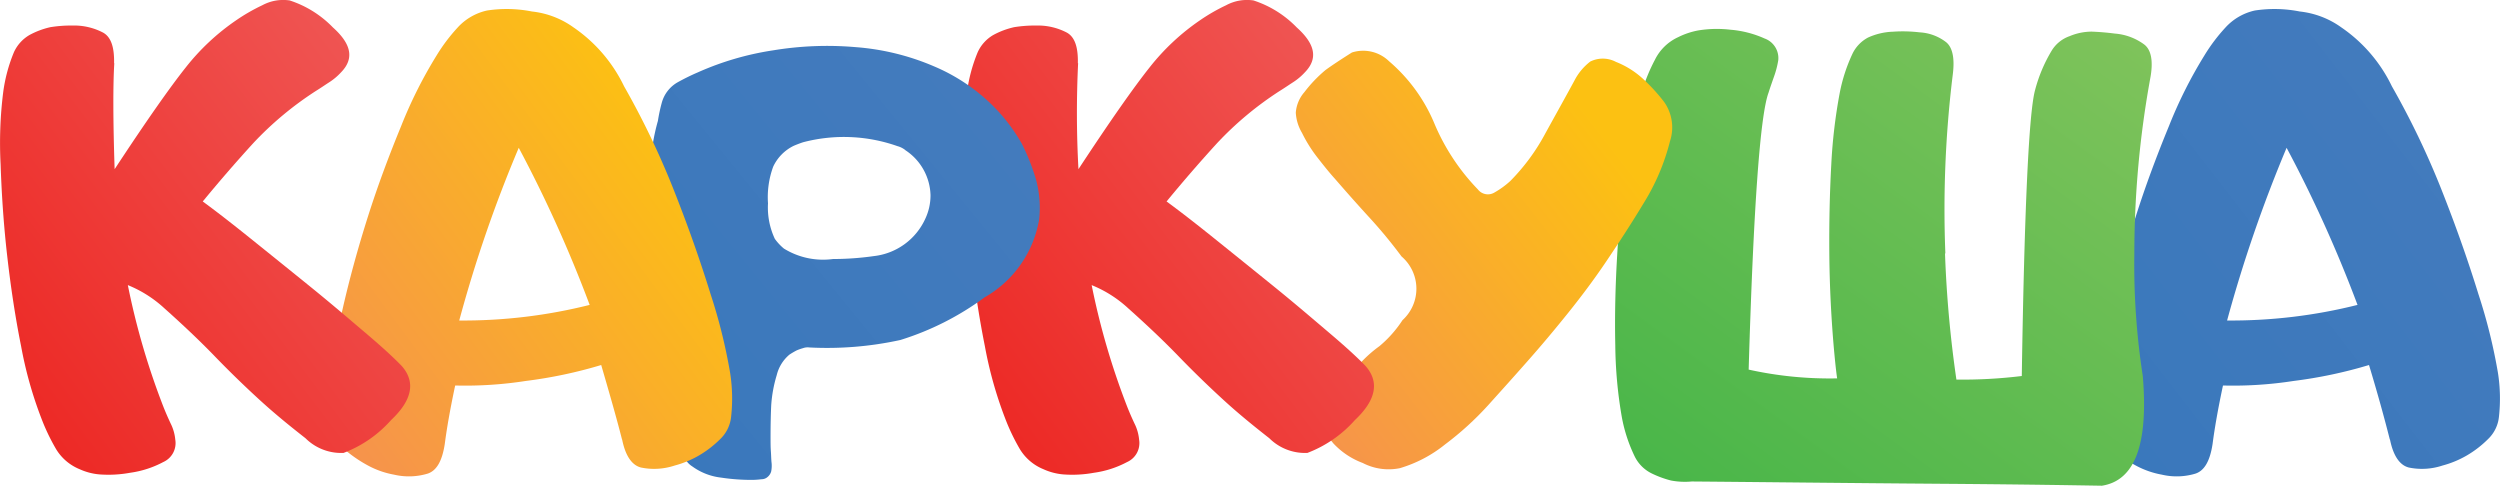 <svg xmlns="http://www.w3.org/2000/svg" xmlns:xlink="http://www.w3.org/1999/xlink" width="103.961" height="20.199" viewBox="0 0 103.961 20.199">
  <defs>
    <linearGradient id="linear-gradient" x1="-0.066" y1="0.812" x2="0.78" y2="0.05" gradientUnits="objectBoundingBox">
      <stop offset="0" stop-color="#3a78bc"/>
      <stop offset="1" stop-color="#437bbd"/>
    </linearGradient>
    <linearGradient id="linear-gradient-2" x1="0.095" y1="1.011" x2="0.957" y2="-0.001" gradientUnits="objectBoundingBox">
      <stop offset="0" stop-color="#49b649"/>
      <stop offset="1" stop-color="#7fc35b"/>
    </linearGradient>
    <linearGradient id="linear-gradient-3" x1="0.071" y1="0.973" x2="0.886" y2="0.273" gradientUnits="objectBoundingBox">
      <stop offset="0" stop-color="#f6934c"/>
      <stop offset="1" stop-color="#fcc112"/>
    </linearGradient>
    <linearGradient id="linear-gradient-4" x1="0.051" y1="0.876" x2="0.906" y2="0.138" gradientUnits="objectBoundingBox">
      <stop offset="0" stop-color="#ed2925"/>
      <stop offset="1" stop-color="#ef5553"/>
    </linearGradient>
  </defs>
  <g id="Group_61" data-name="Group 61" transform="translate(0)">
    <path id="Каркуша_copy" d="M916.476,549.844c.135.676.406,1.069.784,1.163a2.708,2.708,0,0,0,1.393-.081,4.118,4.118,0,0,0,1.014-.419,4.376,4.376,0,0,0,.893-.69,1.485,1.485,0,0,0,.446-.92,6.876,6.876,0,0,0-.041-1.826,22.716,22.716,0,0,0-.812-3.273q-.67-2.171-1.583-4.464a33.932,33.932,0,0,0-2.016-4.18,6.243,6.243,0,0,0-2.1-2.448,3.625,3.625,0,0,0-1.731-.663,5.406,5.406,0,0,0-1.867-.041,2.333,2.333,0,0,0-1.231.717,7.3,7.3,0,0,0-.866,1.15,18.62,18.62,0,0,0-1.474,2.935c-.5,1.217-.974,2.475-1.393,3.8s-.771,2.611-1.055,3.868a18.4,18.4,0,0,0-.487,3.111,6.989,6.989,0,0,0-.014.92,4.069,4.069,0,0,0,.135.906,1.627,1.627,0,0,0,.514.893,5.522,5.522,0,0,0,.947.636,3.618,3.618,0,0,0,1.055.365,2.706,2.706,0,0,0,1.393-.041c.379-.122.609-.527.717-1.231.095-.731.243-1.542.433-2.435a16.39,16.39,0,0,0,2.935-.189,19.036,19.036,0,0,0,3.138-.663c.352,1.163.636,2.191.866,3.1Zm-4.3-12.133a54.494,54.494,0,0,1,2.949,6.533,21.567,21.567,0,0,1-5.424.649,57.66,57.66,0,0,1,2.475-7.182Z" transform="translate(-817.089 -531.565)" fill-rule="evenodd" fill="url(#linear-gradient)"/>
    <path id="Каркуша_copy_7" d="M769.651,547.393a45.93,45.93,0,0,1,.311-7.466c.081-.663-.014-1.109-.284-1.325a1.973,1.973,0,0,0-1.1-.406,5.93,5.93,0,0,0-1.1-.027,2.73,2.73,0,0,0-1.042.243,1.5,1.5,0,0,0-.649.676,6.912,6.912,0,0,0-.528,1.623,22.058,22.058,0,0,0-.352,2.976q-.1,1.826-.081,3.814c.014,1.312.081,2.6.189,3.841.041.446.081.866.135,1.244a15.6,15.6,0,0,1-3.679-.365q.3-10.084.825-11.511c.068-.216.149-.446.23-.676a3.817,3.817,0,0,0,.176-.676.867.867,0,0,0-.568-.906,4.317,4.317,0,0,0-1.42-.365,4.836,4.836,0,0,0-1.326.027,3.162,3.162,0,0,0-.852.284,2.011,2.011,0,0,0-.96.933,7.429,7.429,0,0,0-.528,1.271,16.319,16.319,0,0,0-.663,3c-.176,1.217-.3,2.489-.379,3.814s-.108,2.584-.081,3.8a18.3,18.3,0,0,0,.271,2.976,6.381,6.381,0,0,0,.541,1.65,1.547,1.547,0,0,0,.69.69,4.156,4.156,0,0,0,.812.3,3.1,3.1,0,0,0,.866.041c3.206.027,6.641.068,10.32.095s5.925.068,6.736.081c1.38-.216,1.934-1.731,1.7-4.558a30.431,30.431,0,0,1-.352-5.086,40.84,40.84,0,0,1,.676-7.372c.108-.649.027-1.1-.257-1.326a2.362,2.362,0,0,0-1.231-.46c-.311-.041-.636-.068-.96-.081a2.38,2.38,0,0,0-.92.189,1.422,1.422,0,0,0-.757.622,6.246,6.246,0,0,0-.676,1.61c-.257.906-.446,4.883-.555,11.9a20.358,20.358,0,0,1-2.719.149,48.158,48.158,0,0,1-.474-5.248Z" transform="translate(-688.754 -536.851)" fill-rule="evenodd" fill="url(#linear-gradient-2)"/>
    <path id="Каркуша_copy_6" d="M657.7,547.335a1.842,1.842,0,0,0,.257.839,5.882,5.882,0,0,0,.622,1c.243.311.487.622.744.906.352.406.825.947,1.407,1.583a20.051,20.051,0,0,1,1.366,1.65,1.768,1.768,0,0,1,.041,2.651,4.88,4.88,0,0,1-.96,1.082,5.264,5.264,0,0,0-.717.622,4.648,4.648,0,0,1-.987.8,3.9,3.9,0,0,0-.893.73.705.705,0,0,0-.027.947c.23.325.473.649.7.933a3.19,3.19,0,0,0,1.231.825,2.338,2.338,0,0,0,1.542.216,5.451,5.451,0,0,0,1.88-.987,12.728,12.728,0,0,0,1.785-1.623c.541-.6,1.082-1.2,1.61-1.8.6-.676,1.177-1.366,1.731-2.056s1.1-1.42,1.6-2.164,1.014-1.528,1.528-2.381a9.068,9.068,0,0,0,1.1-2.583,1.836,1.836,0,0,0-.244-1.637,7.624,7.624,0,0,0-.893-.974,3.632,3.632,0,0,0-1.109-.69,1.171,1.171,0,0,0-1.069-.014,2.356,2.356,0,0,0-.663.8c-.325.6-.73,1.326-1.2,2.178a8.479,8.479,0,0,1-1.461,1.988,3.618,3.618,0,0,1-.649.473.527.527,0,0,1-.7-.122,8.9,8.9,0,0,1-1.8-2.719,6.879,6.879,0,0,0-1.894-2.611,1.543,1.543,0,0,0-1.542-.365q-.71.446-1.1.73a5.663,5.663,0,0,0-.879.92A1.463,1.463,0,0,0,657.7,547.335Z" transform="translate(-603.815 -542.65)" fill-rule="evenodd" fill="url(#linear-gradient-3)"/>
    <path id="Каркуша_copy_5" d="M560.37,531.8c.014-.663-.122-1.082-.446-1.271a2.591,2.591,0,0,0-1.271-.3,5.415,5.415,0,0,0-.933.068,3.35,3.35,0,0,0-.866.325,1.588,1.588,0,0,0-.649.717,6.594,6.594,0,0,0-.446,1.664,16.97,16.97,0,0,0-.108,2.989c.041,1.217.122,2.475.271,3.787s.338,2.57.582,3.787a16.656,16.656,0,0,0,.839,2.989,8.519,8.519,0,0,0,.582,1.231,2.043,2.043,0,0,0,1.015.893,2.484,2.484,0,0,0,.825.216,4.986,4.986,0,0,0,1.272-.068,4.127,4.127,0,0,0,1.38-.446.863.863,0,0,0,.5-.933,1.869,1.869,0,0,0-.189-.663q-.162-.345-.284-.649a30.373,30.373,0,0,1-1.5-5.113,5,5,0,0,1,1.515.96c.757.676,1.461,1.339,2.1,2s1.272,1.271,1.894,1.84,1.258,1.082,1.88,1.569a2.107,2.107,0,0,0,1.583.609,5.022,5.022,0,0,0,1.975-1.366c.879-.825,1.028-1.583.446-2.245-.257-.271-.73-.717-1.447-1.326s-1.488-1.271-2.34-1.961-1.691-1.366-2.516-2.029-1.474-1.163-1.975-1.529q1.035-1.258,2.11-2.435a13.8,13.8,0,0,1,2.6-2.164c.176-.108.352-.23.541-.352a2.5,2.5,0,0,0,.5-.419c.555-.568.433-1.177-.338-1.867a4.388,4.388,0,0,0-1.8-1.123,1.829,1.829,0,0,0-1.136.2,7.752,7.752,0,0,0-1.082.622,9.443,9.443,0,0,0-2.11,1.975c-.636.8-1.623,2.2-2.949,4.22a42.881,42.881,0,0,1-.014-4.41Z" transform="translate(-515.548 -529.167)" fill-rule="evenodd" fill="url(#linear-gradient-4)"/>
    <path id="Каркуша_copy_4" d="M458.781,548.431q-.081.852-.081,2.069c.013.771.041,1.461.095,2.056.014.325.027.663.054.988s.054.649.095.96a.171.171,0,0,0,.014.081c0,.014.013.041.013.054a.553.553,0,0,1,.014.149.122.122,0,0,0,.013.068.192.192,0,0,0,.027.081v.149c.013.162.068.541.162,1.163.081.6.176,1.15.3,1.664a16.3,16.3,0,0,0,.365,1.61,2.977,2.977,0,0,0,.419,1.055.886.886,0,0,0,.257.243,2.525,2.525,0,0,0,1.19.46,8.435,8.435,0,0,0,1.312.095,3.311,3.311,0,0,0,.365-.027.38.38,0,0,0,.257-.095.457.457,0,0,0,.149-.23,1.19,1.19,0,0,0,.014-.379c-.014-.135-.014-.284-.027-.46s-.013-.379-.013-.582c0-.582.013-1.028.027-1.326a5.582,5.582,0,0,1,.23-1.258,1.608,1.608,0,0,1,.528-.852,3.446,3.446,0,0,1,.3-.176,2.153,2.153,0,0,1,.271-.095.559.559,0,0,1,.257-.027,14.251,14.251,0,0,0,3.787-.311,11.758,11.758,0,0,0,3.5-1.772,4.612,4.612,0,0,0,2.272-3.26,4.535,4.535,0,0,0-.122-1.6,8.724,8.724,0,0,0-.6-1.528,7.523,7.523,0,0,0-.947-1.312,7.753,7.753,0,0,0-2.705-1.907,10.185,10.185,0,0,0-3.273-.8,13.779,13.779,0,0,0-3.422.135,12.128,12.128,0,0,0-3.138.92c-.284.122-.555.257-.825.406a1.4,1.4,0,0,0-.663.852,6.833,6.833,0,0,0-.162.758,8.337,8.337,0,0,0-.311,1.975Zm10.591-.771a2.312,2.312,0,0,1,1.055,1.867,2.283,2.283,0,0,1-.216.987,2.677,2.677,0,0,1-2.137,1.555,12.043,12.043,0,0,1-1.7.122,3.1,3.1,0,0,1-2.042-.433,2.14,2.14,0,0,1-.379-.406,3.06,3.06,0,0,1-.284-1.474,3.683,3.683,0,0,1,.216-1.528,1.825,1.825,0,0,1,.852-.866c.095-.041.23-.095.392-.149a6.687,6.687,0,0,1,3.923.162.913.913,0,0,1,.325.162Z" transform="translate(-431.732 -541.42)" fill-rule="evenodd" fill="url(#linear-gradient)"/>
    <path id="Каркуша_copy_3" d="M372.976,549.844c.135.676.406,1.069.785,1.163a2.707,2.707,0,0,0,1.393-.081,4.119,4.119,0,0,0,1.014-.419,4.378,4.378,0,0,0,.893-.69,1.485,1.485,0,0,0,.446-.92,6.884,6.884,0,0,0-.041-1.826,22.688,22.688,0,0,0-.812-3.273q-.67-2.171-1.583-4.464a33.953,33.953,0,0,0-2.015-4.18,6.244,6.244,0,0,0-2.1-2.448,3.624,3.624,0,0,0-1.731-.663,5.406,5.406,0,0,0-1.867-.041,2.333,2.333,0,0,0-1.231.717,7.3,7.3,0,0,0-.866,1.15,18.607,18.607,0,0,0-1.474,2.935c-.5,1.217-.974,2.475-1.393,3.8s-.771,2.611-1.055,3.868a18.387,18.387,0,0,0-.487,3.111,6.953,6.953,0,0,0-.014.92,4.074,4.074,0,0,0,.135.906,1.627,1.627,0,0,0,.514.893,5.515,5.515,0,0,0,.947.636,3.617,3.617,0,0,0,1.055.365,2.706,2.706,0,0,0,1.393-.041c.379-.122.609-.527.717-1.231.095-.731.243-1.542.433-2.435a16.392,16.392,0,0,0,2.935-.189,19.038,19.038,0,0,0,3.138-.663c.338,1.163.636,2.191.866,3.1Zm-4.3-12.133a54.49,54.49,0,0,1,2.949,6.533,21.567,21.567,0,0,1-5.424.649,55.567,55.567,0,0,1,2.475-7.182Z" transform="translate(-347.104 -531.565)" fill-rule="evenodd" fill="url(#linear-gradient-3)"/>
    <path id="Каркуша_copy_2" d="M264.07,531.8c.013-.663-.122-1.082-.446-1.271a2.591,2.591,0,0,0-1.271-.3,5.415,5.415,0,0,0-.933.068,3.353,3.353,0,0,0-.866.325,1.588,1.588,0,0,0-.649.717,6.589,6.589,0,0,0-.446,1.664,16.952,16.952,0,0,0-.108,2.989c.041,1.217.122,2.475.271,3.787s.338,2.57.582,3.787a16.658,16.658,0,0,0,.839,2.989,8.512,8.512,0,0,0,.582,1.231,2.043,2.043,0,0,0,1.014.893,2.484,2.484,0,0,0,.825.216,4.985,4.985,0,0,0,1.271-.068,4.126,4.126,0,0,0,1.38-.446.864.864,0,0,0,.5-.933,1.868,1.868,0,0,0-.189-.663q-.162-.345-.284-.649a30.379,30.379,0,0,1-1.5-5.113,5,5,0,0,1,1.515.96c.757.676,1.461,1.339,2.1,2s1.271,1.271,1.894,1.84,1.258,1.082,1.88,1.569a2.106,2.106,0,0,0,1.583.609,5.023,5.023,0,0,0,1.975-1.366c.879-.825,1.028-1.583.446-2.245-.257-.271-.73-.717-1.447-1.326s-1.488-1.271-2.34-1.961-1.691-1.366-2.516-2.029-1.474-1.163-1.975-1.529q1.035-1.258,2.11-2.435a13.8,13.8,0,0,1,2.6-2.164c.176-.108.352-.23.541-.352a2.5,2.5,0,0,0,.5-.419c.555-.568.433-1.177-.338-1.867a4.389,4.389,0,0,0-1.8-1.123,1.829,1.829,0,0,0-1.136.2,7.75,7.75,0,0,0-1.082.622,9.442,9.442,0,0,0-2.11,1.975c-.636.8-1.623,2.2-2.949,4.22-.068-2.056-.068-3.53-.014-4.41Z" transform="translate(-259.326 -529.167)" fill-rule="evenodd" fill="url(#linear-gradient-4)"/>
  </g>
</svg>
